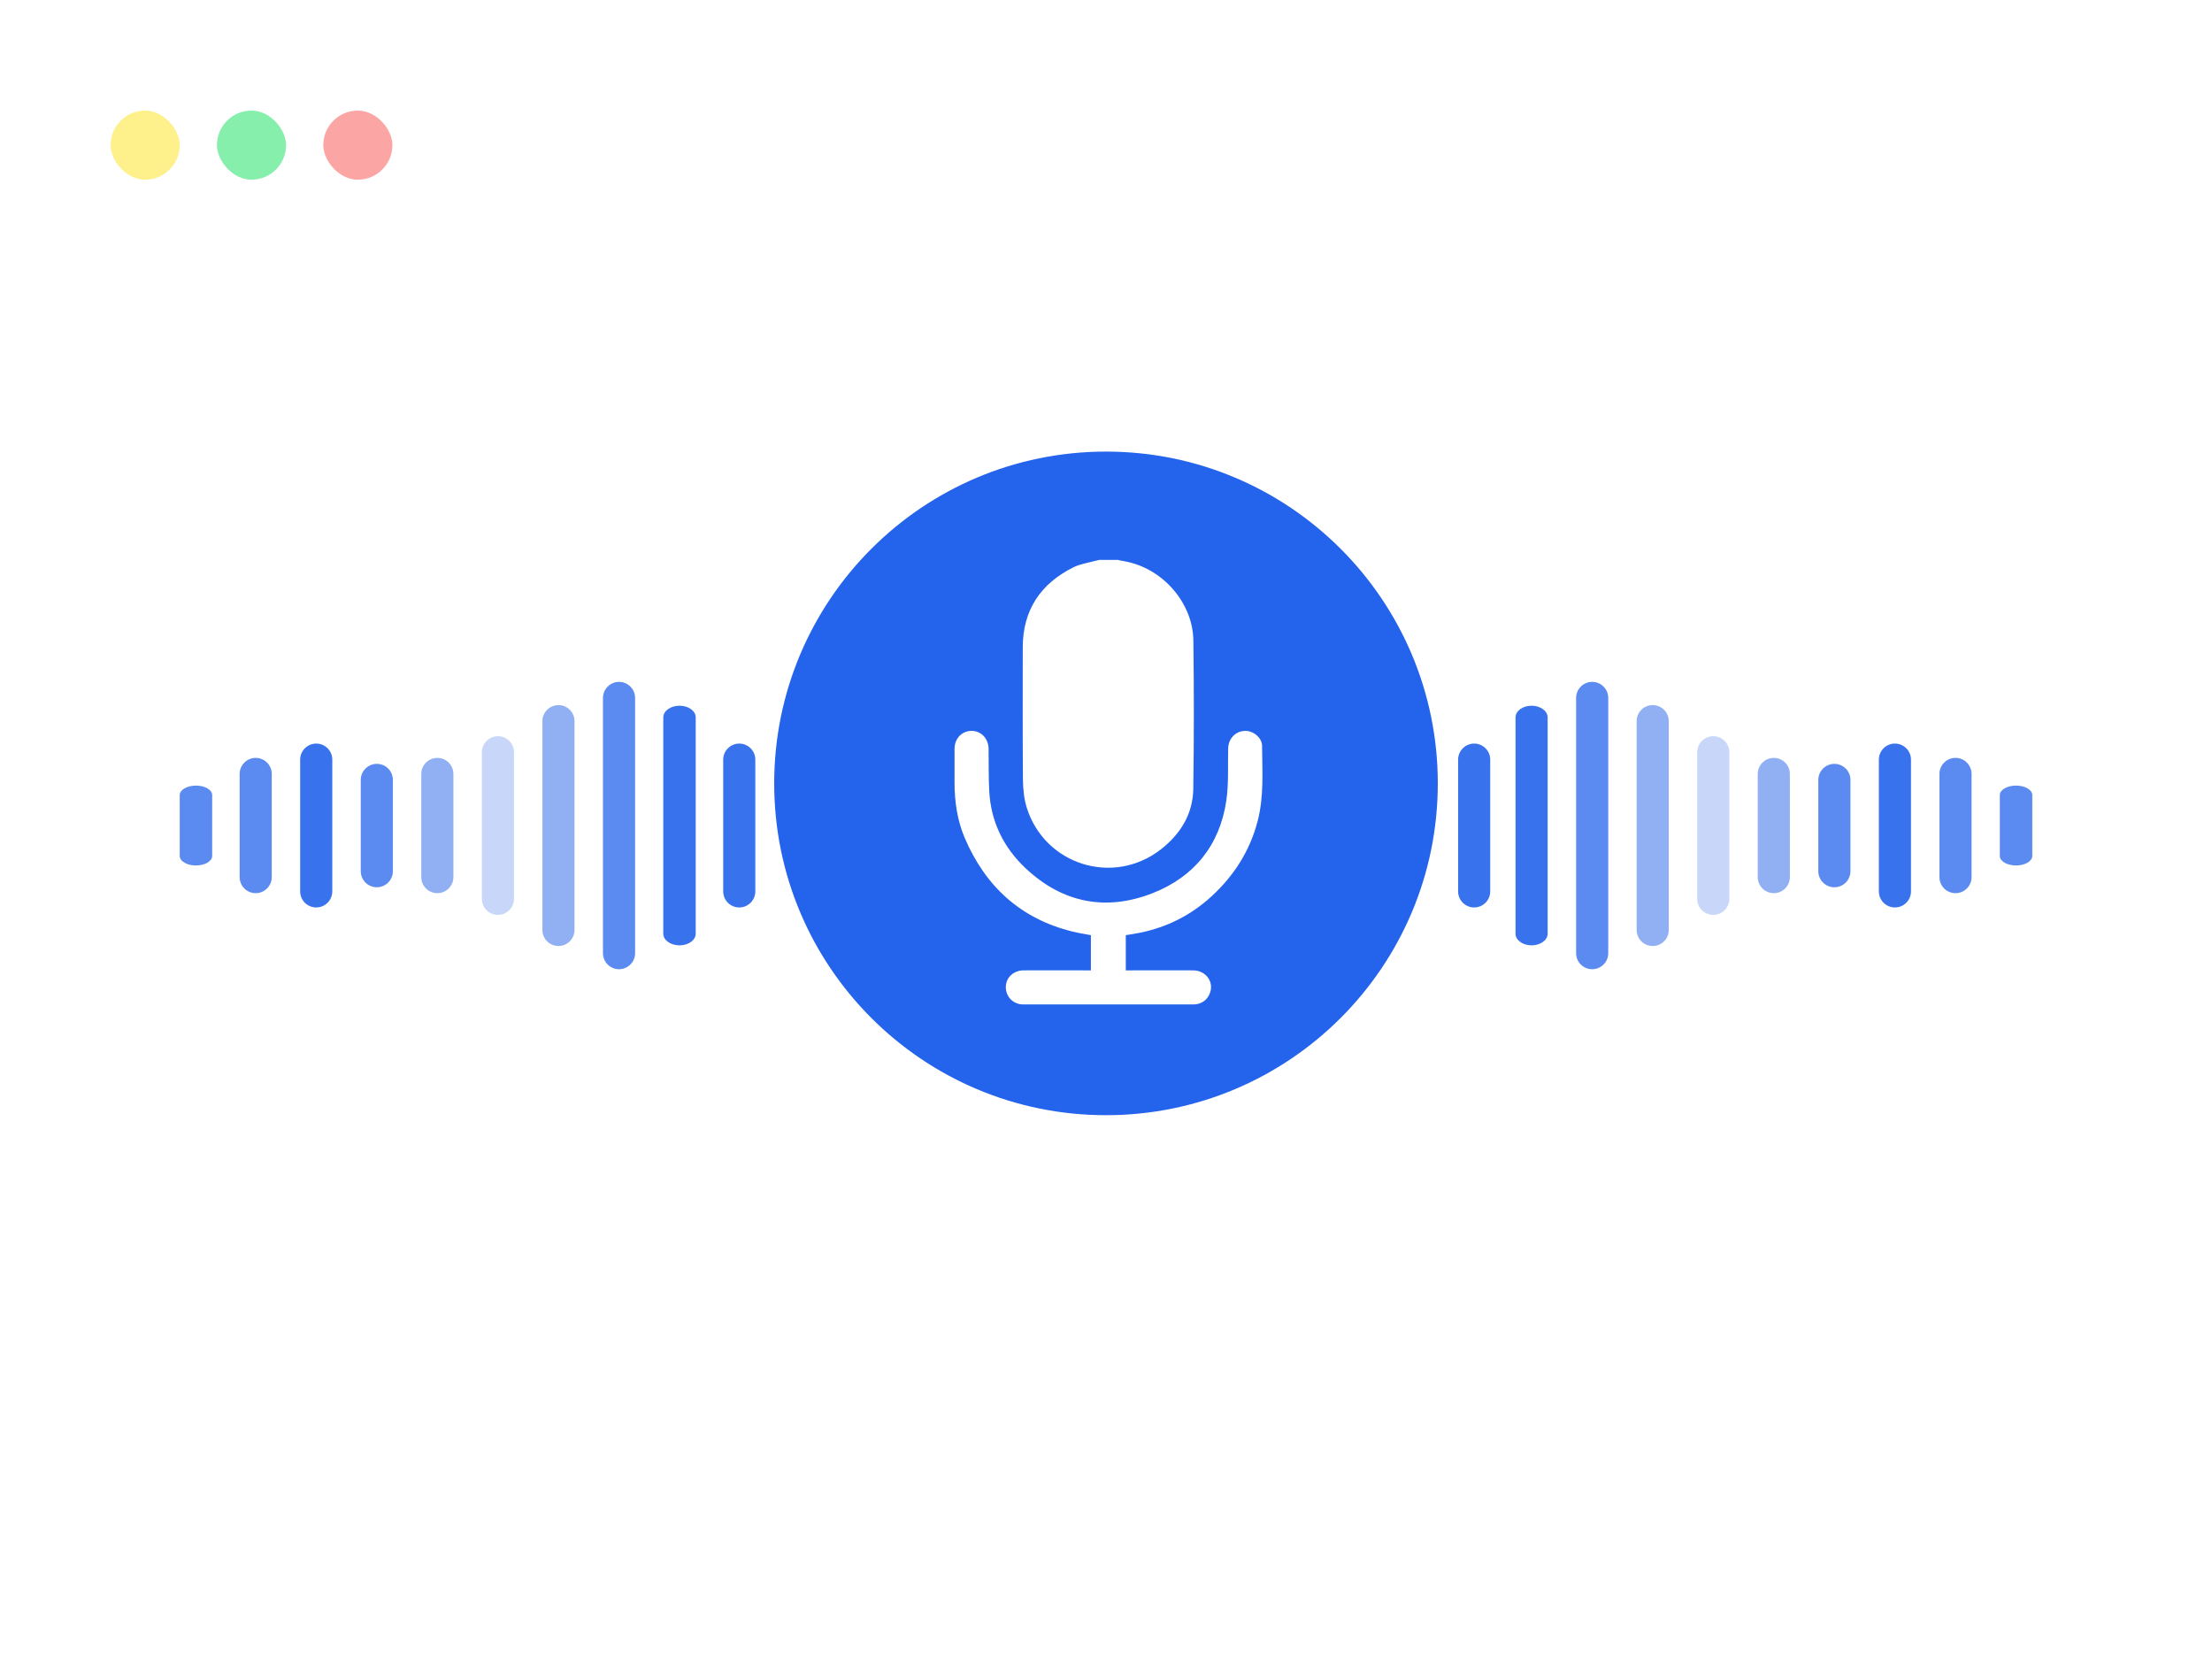 <svg width="480" height="360" viewBox="0 0 480 360" fill="none" xmlns="http://www.w3.org/2000/svg">
<rect y="-0.006" width="480" height="360" rx="21.195" fill="white"/>
<rect x="70.153" y="23.994" width="15" height="15" rx="7.5" fill="#FCA5A5"/>
<rect x="47.076" y="23.994" width="15" height="15" rx="7.5" fill="#86EFAC"/>
<rect x="24" y="23.994" width="15" height="15" rx="7.5" fill="#FEF08A"/>
<path opacity="0.9" d="M332.351 205.141C330.427 205.141 328.865 204.005 328.865 202.605V155.673C328.865 154.273 330.427 153.137 332.351 153.137C334.275 153.137 335.836 154.273 335.836 155.673V202.605C335.836 204.005 334.275 205.141 332.351 205.141Z" fill="#2463EB"/>
<path opacity="0.9" d="M319.892 196.917C321.802 196.917 323.377 195.358 323.377 193.437V164.835C323.377 162.914 321.816 161.355 319.892 161.355C317.982 161.355 316.406 162.914 316.406 164.835V193.437C316.406 195.358 317.968 196.917 319.892 196.917Z" fill="#2463EB"/>
<path opacity="0.75" d="M345.499 210.32C343.575 210.32 342.014 208.762 342.014 206.841V151.446C342.014 149.526 343.575 147.967 345.499 147.967C347.423 147.967 348.985 149.526 348.985 151.446V206.841C348.985 208.762 347.423 210.32 345.499 210.32Z" fill="#2463EB"/>
<path opacity="0.5" d="M358.632 205.282C356.708 205.282 355.146 203.723 355.146 201.803V156.485C355.146 154.564 356.708 153.005 358.632 153.005C360.556 153.005 362.118 154.564 362.118 156.485V201.803C362.118 203.723 360.556 205.282 358.632 205.282Z" fill="#2463EB"/>
<path opacity="0.25" d="M371.779 198.532C369.854 198.532 368.293 196.973 368.293 195.053V163.235C368.293 161.315 369.854 159.756 371.779 159.756C373.703 159.756 375.264 161.315 375.264 163.235V195.053C375.264 196.973 373.703 198.532 371.779 198.532Z" fill="#2463EB"/>
<path opacity="0.5" d="M384.913 193.814C382.989 193.814 381.428 192.256 381.428 190.335V167.94C381.428 166.02 382.989 164.461 384.913 164.461C386.837 164.461 388.399 166.02 388.399 167.94V190.335C388.399 192.256 386.837 193.814 384.913 193.814Z" fill="#2463EB"/>
<path opacity="0.75" d="M424.341 193.814C422.417 193.814 420.855 192.256 420.855 190.335V167.94C420.855 166.02 422.417 164.461 424.341 164.461C426.265 164.461 427.827 166.02 427.827 167.94V190.335C427.827 192.256 426.265 193.814 424.341 193.814Z" fill="#2463EB"/>
<path opacity="0.75" d="M437.478 187.805C439.408 187.805 440.999 186.885 440.999 185.751V172.526C440.999 171.391 439.422 170.471 437.478 170.471C435.549 170.471 433.957 171.391 433.957 172.526V185.751C433.957 186.885 435.534 187.805 437.478 187.805Z" fill="#2463EB"/>
<path opacity="0.75" d="M398.06 192.533C396.136 192.533 394.574 190.974 394.574 189.053V169.233C394.574 167.313 396.136 165.754 398.06 165.754C399.984 165.754 401.545 167.313 401.545 169.233V189.053C401.545 190.974 399.984 192.533 398.06 192.533Z" fill="#2463EB"/>
<path opacity="0.9" d="M411.195 196.917C409.271 196.917 407.709 195.358 407.709 193.437V164.835C407.709 162.914 409.271 161.355 411.195 161.355C413.119 161.355 414.68 162.914 414.68 164.835V193.437C414.68 195.358 413.119 196.917 411.195 196.917Z" fill="#2463EB"/>
<path opacity="0.9" d="M147.451 205.141C149.38 205.141 150.972 204.005 150.972 202.605V155.673C150.972 154.273 149.394 153.137 147.451 153.137C145.521 153.137 143.93 154.273 143.93 155.673V202.605C143.93 204.005 145.507 205.141 147.451 205.141Z" fill="#2463EB"/>
<path opacity="0.9" d="M160.417 196.917C162.327 196.917 163.903 195.358 163.903 193.437V164.835C163.903 162.914 162.341 161.355 160.417 161.355C158.507 161.355 156.932 162.914 156.932 164.835V193.437C156.932 195.358 158.493 196.917 160.417 196.917Z" fill="#2463EB"/>
<path opacity="0.75" d="M134.329 210.32C136.239 210.32 137.815 208.762 137.815 206.841V151.446C137.815 149.526 136.253 147.967 134.329 147.967C132.419 147.967 130.844 149.526 130.844 151.446V206.841C130.844 208.762 132.405 210.32 134.329 210.32Z" fill="#2463EB"/>
<path opacity="0.5" d="M121.183 205.283C123.093 205.283 124.668 203.724 124.668 201.803V156.485C124.668 154.565 123.107 153.006 121.183 153.006C119.273 153.006 117.697 154.565 117.697 156.485V201.803C117.697 203.724 119.259 205.283 121.183 205.283Z" fill="#2463EB"/>
<path opacity="0.25" d="M108.05 198.532C109.96 198.532 111.536 196.973 111.536 195.053V163.235C111.536 161.315 109.974 159.756 108.05 159.756C106.14 159.756 104.564 161.315 104.564 163.235V195.053C104.564 196.973 106.126 198.532 108.05 198.532Z" fill="#2463EB"/>
<path opacity="0.5" d="M94.902 193.814C96.812 193.814 98.387 192.256 98.387 190.335V167.94C98.387 166.02 96.826 164.461 94.902 164.461C92.992 164.461 91.416 166.02 91.416 167.94V190.335C91.416 192.256 92.978 193.814 94.902 193.814Z" fill="#2463EB"/>
<path opacity="0.75" d="M55.486 193.814C57.396 193.814 58.971 192.256 58.971 190.335V167.94C58.971 166.02 57.41 164.461 55.486 164.461C53.575 164.461 52 166.02 52 167.94V190.335C52 192.256 53.562 193.814 55.486 193.814Z" fill="#2463EB"/>
<path opacity="0.75" d="M42.521 187.805C44.451 187.805 46.042 186.885 46.042 185.751V172.526C46.042 171.391 44.465 170.471 42.521 170.471C40.592 170.471 39 171.391 39 172.526V185.751C39 186.885 40.578 187.805 42.521 187.805Z" fill="#2463EB"/>
<path opacity="0.75" d="M81.769 192.533C83.679 192.533 85.254 190.974 85.254 189.053V169.233C85.254 167.313 83.693 165.754 81.769 165.754C79.859 165.754 78.283 167.313 78.283 169.233V189.053C78.283 190.974 79.845 192.533 81.769 192.533Z" fill="#2463EB"/>
<path opacity="0.9" d="M68.62 196.917C70.53 196.917 72.106 195.358 72.106 193.437V164.835C72.106 162.914 70.544 161.355 68.62 161.355C66.71 161.355 65.135 162.914 65.135 164.835V193.437C65.135 195.358 66.696 196.917 68.62 196.917Z" fill="#2463EB"/>
<g filter="url(#filter0_d_1644_10200)">
<path d="M311.999 169.994C312 209.759 279.764 241.994 240 241.994C200.236 241.994 168 209.759 168 169.994C168 130.23 200.235 97.994 240 97.994C279.764 97.994 311.999 130.23 311.999 169.994Z" fill="#2463EB"/>
</g>
<path d="M242.387 121.473C242.976 121.595 243.544 121.716 244.133 121.818C252.236 123.3 258.857 130.754 258.959 138.999C259.101 149.742 259.101 160.486 258.938 171.209C258.857 176.651 256.156 180.997 251.911 184.308C241.656 192.309 226.79 187.74 222.829 175.352C222.22 173.422 221.997 171.29 221.976 169.239C221.895 159.653 221.936 150.088 221.936 140.502C221.936 132.399 225.795 126.651 232.943 123.097C234.405 122.366 236.111 122.143 237.695 121.696C238 121.615 238.305 121.554 238.609 121.493C239.868 121.493 241.128 121.493 242.387 121.493V121.473Z" fill="white"/>
<path d="M244.296 202.91V210.567C244.722 210.567 245.088 210.567 245.453 210.567C249.942 210.567 254.43 210.546 258.938 210.567C261.639 210.587 263.447 213.024 262.573 215.441C262.045 216.883 260.969 217.736 259.446 217.939C259.324 217.939 259.202 217.959 259.06 217.959C246.712 217.959 234.365 217.959 222.017 217.959C219.864 217.959 218.24 216.273 218.26 214.181C218.28 212.13 219.925 210.567 222.159 210.567C226.627 210.546 231.075 210.567 235.543 210.567C235.908 210.567 236.294 210.567 236.721 210.567V202.93C235.421 202.687 234.08 202.484 232.781 202.159C221.489 199.397 213.853 192.37 209.345 181.83C207.72 178.012 207.131 173.93 207.131 169.766C207.131 167.35 207.131 164.933 207.131 162.516C207.131 160.262 208.735 158.597 210.827 158.597C212.919 158.597 214.503 160.262 214.523 162.516C214.564 165.563 214.503 168.609 214.665 171.655C215.011 178.276 217.732 183.84 222.505 188.369C230.547 195.944 239.99 197.792 250.124 193.812C259.08 190.299 264.686 183.434 266.107 173.747C266.656 170.01 266.412 166.172 266.513 162.374C266.574 160.1 268.361 158.434 270.555 158.617C272.2 158.739 273.845 160.201 273.865 161.826C273.906 167.309 274.312 172.813 272.89 178.235C271.205 184.673 267.752 190.055 262.878 194.523C258.451 198.584 253.272 201.204 247.383 202.402C246.367 202.606 245.352 202.748 244.316 202.93L244.296 202.91Z" fill="white"/>
<defs>
<filter id="filter0_d_1644_10200" x="132.735" y="62.729" width="214.53" height="214.531" filterUnits="userSpaceOnUse" color-interpolation-filters="sRGB">
<feFlood flood-opacity="0" result="BackgroundImageFix"/>
<feColorMatrix in="SourceAlpha" type="matrix" values="0 0 0 0 0 0 0 0 0 0 0 0 0 0 0 0 0 0 127 0" result="hardAlpha"/>
<feOffset/>
<feGaussianBlur stdDeviation="17.633"/>
<feComposite in2="hardAlpha" operator="out"/>
<feColorMatrix type="matrix" values="0 0 0 0 0 0 0 0 0 0 0 0 0 0 0 0 0 0 0.15 0"/>
<feBlend mode="normal" in2="BackgroundImageFix" result="effect1_dropShadow_1644_10200"/>
<feBlend mode="normal" in="SourceGraphic" in2="effect1_dropShadow_1644_10200" result="shape"/>
</filter>
</defs>
</svg>
